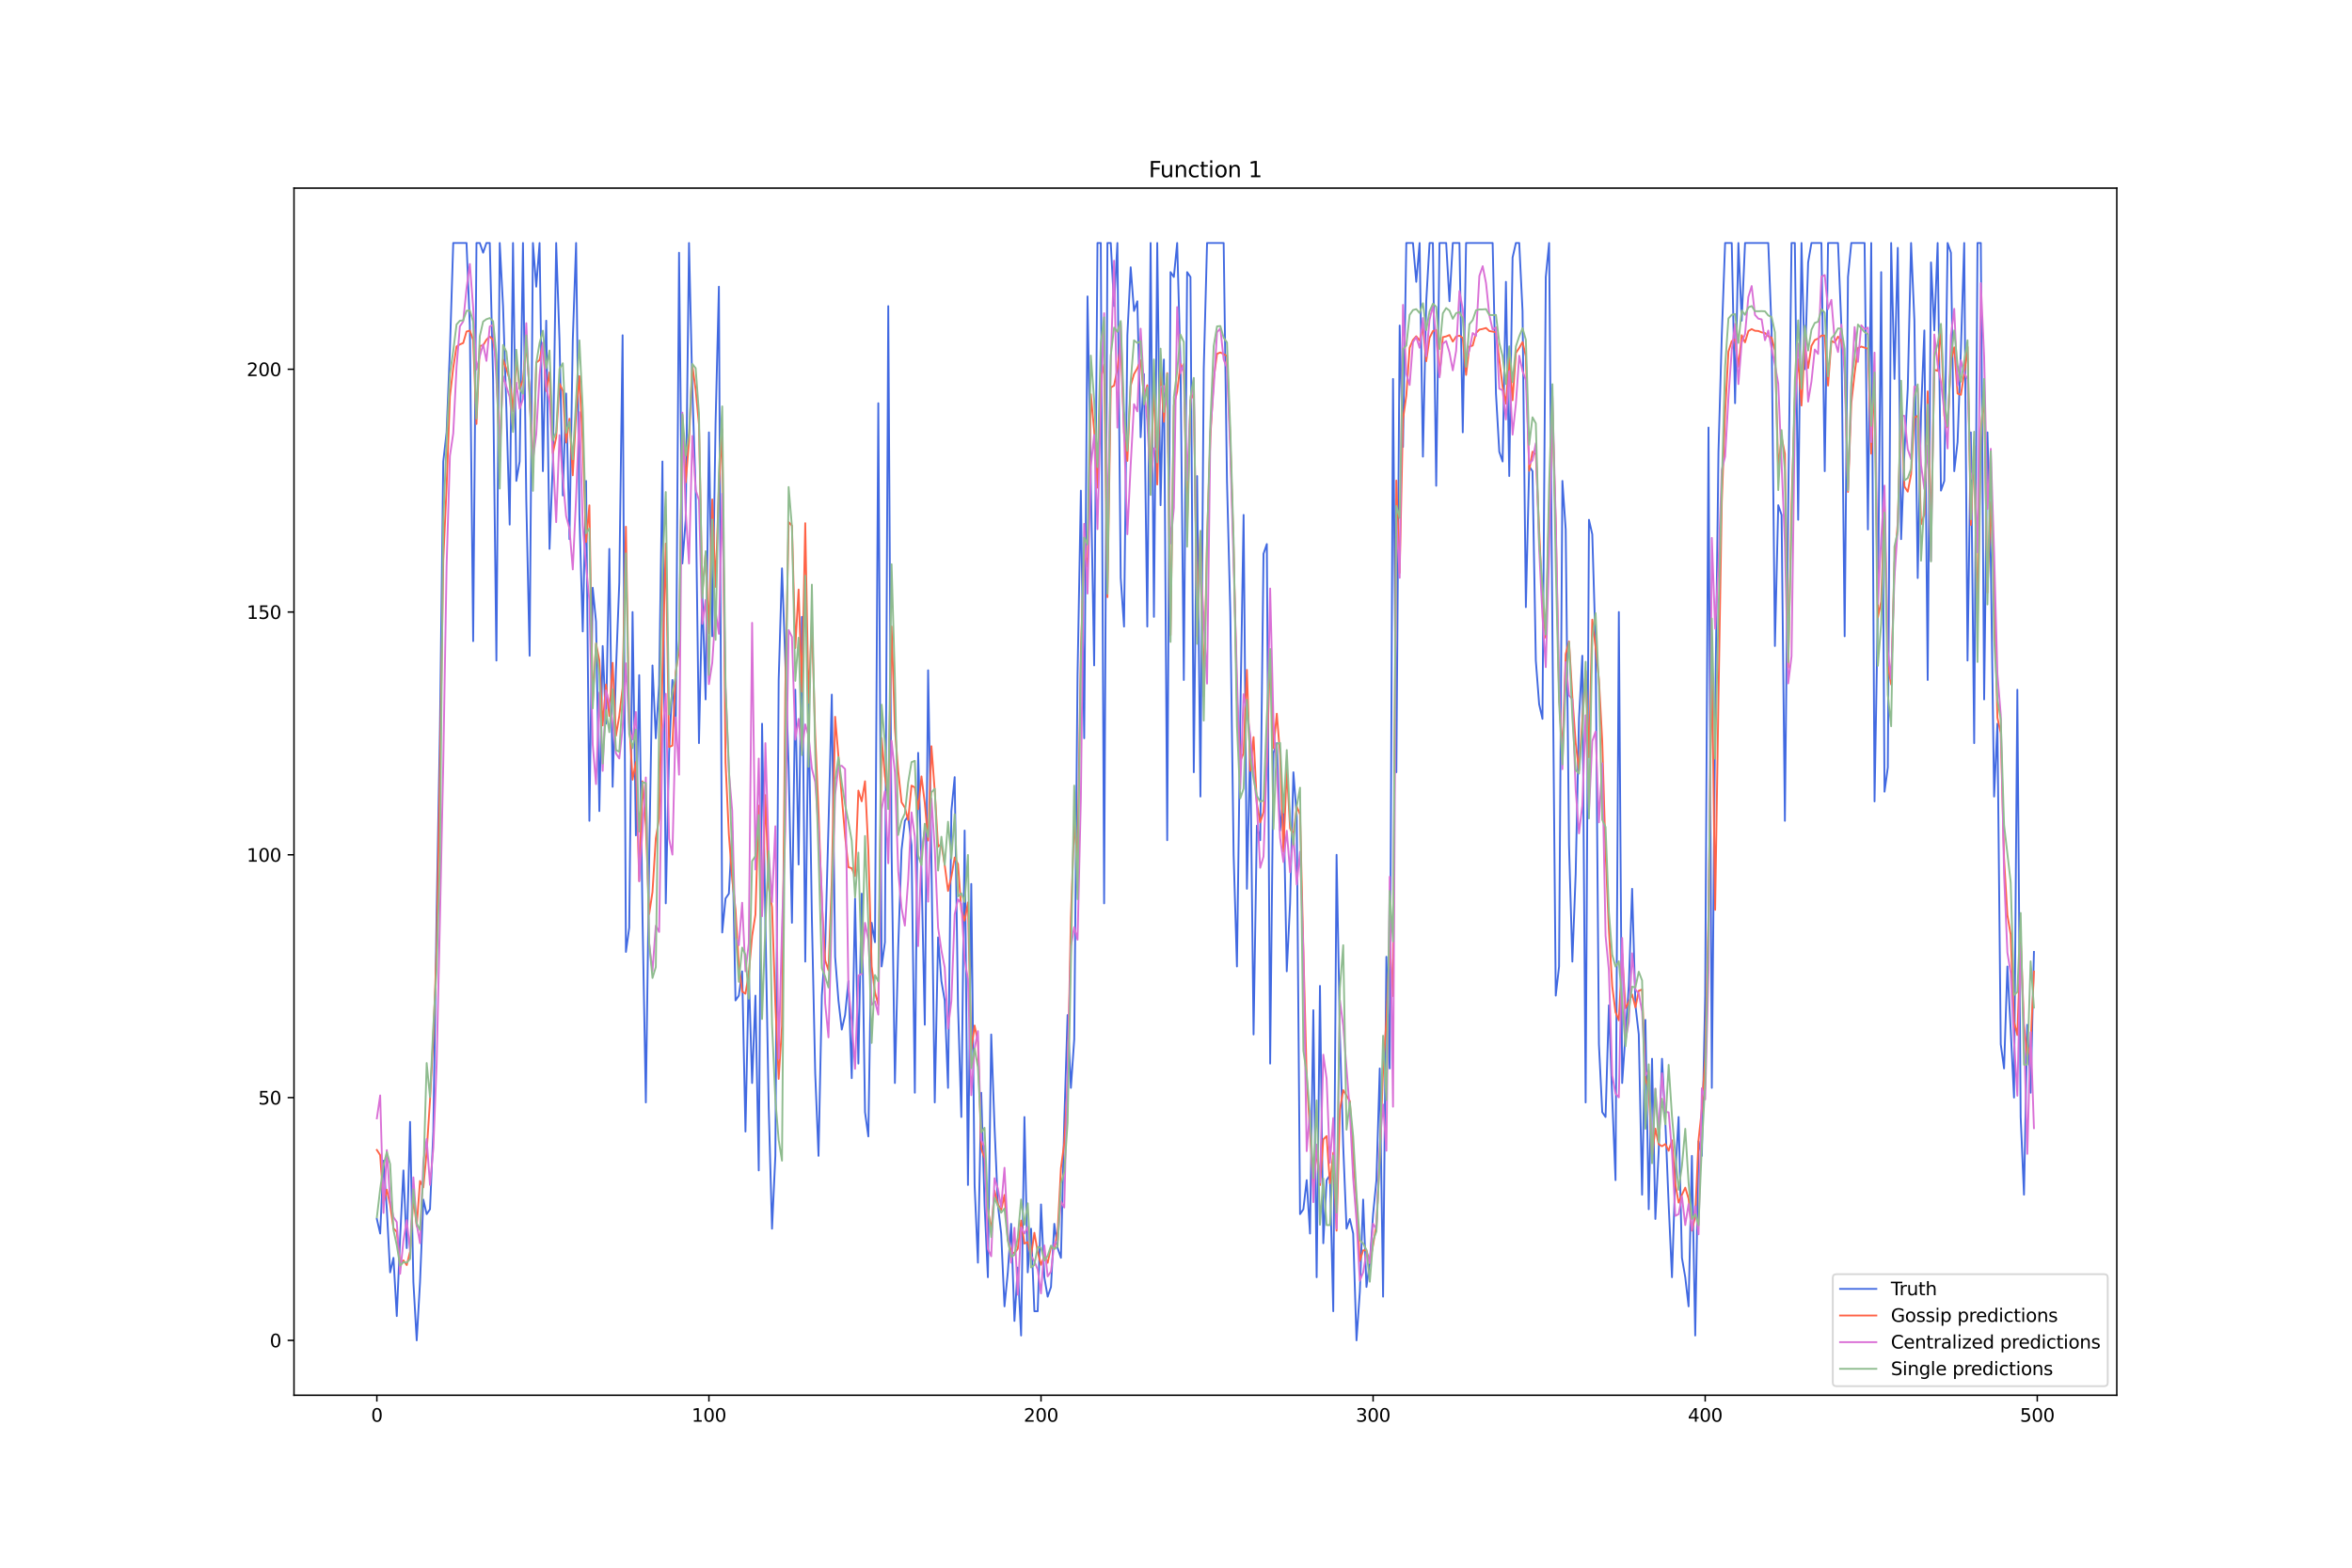 <?xml version="1.0" encoding="utf-8" standalone="no"?>
<!DOCTYPE svg PUBLIC "-//W3C//DTD SVG 1.1//EN"
  "http://www.w3.org/Graphics/SVG/1.1/DTD/svg11.dtd">
<svg xmlns:xlink="http://www.w3.org/1999/xlink" width="1296pt" height="864pt" viewBox="0 0 1296 864" xmlns="http://www.w3.org/2000/svg" version="1.1">
 <defs>
  <style type="text/css">*{stroke-linejoin: round; stroke-linecap: butt}</style>
 </defs>
 <g id="figure_1">
  <g id="patch_1">
   <path d="M 0 864 
L 1296 864 
L 1296 0 
L 0 0 
z
" style="fill: #ffffff"/>
  </g>
  <g id="axes_1">
   <g id="patch_2">
    <path d="M 162 768.96 
L 1166.4 768.96 
L 1166.4 103.68 
L 162 103.68 
z
" style="fill: #ffffff"/>
   </g>
   <g id="matplotlib.axis_1">
    <g id="xtick_1">
     <g id="line2d_1">
      <defs>
       <path id="m079d765877" d="M 0 0 
L 0 3.5 
" style="stroke: #000000; stroke-width: 0.8"/>
      </defs>
      <g>
       <use xlink:href="#m079d765877" x="207.655" y="768.96" style="stroke: #000000; stroke-width: 0.8"/>
      </g>
     </g>
     <g id="text_1">
      <!-- 0 -->
      <g transform="translate(204.473 783.558) scale(0.1 -0.1)">
       <defs>
        <path id="DejaVuSans-30" d="M 2034 4250 
Q 1547 4250 1301 3770 
Q 1056 3291 1056 2328 
Q 1056 1369 1301 889 
Q 1547 409 2034 409 
Q 2525 409 2770 889 
Q 3016 1369 3016 2328 
Q 3016 3291 2770 3770 
Q 2525 4250 2034 4250 
z
M 2034 4750 
Q 2819 4750 3233 4129 
Q 3647 3509 3647 2328 
Q 3647 1150 3233 529 
Q 2819 -91 2034 -91 
Q 1250 -91 836 529 
Q 422 1150 422 2328 
Q 422 3509 836 4129 
Q 1250 4750 2034 4750 
z
" transform="scale(0.016)"/>
       </defs>
       <use xlink:href="#DejaVuSans-30"/>
      </g>
     </g>
    </g>
    <g id="xtick_2">
     <g id="line2d_2">
      <g>
       <use xlink:href="#m079d765877" x="390.639" y="768.96" style="stroke: #000000; stroke-width: 0.8"/>
      </g>
     </g>
     <g id="text_2">
      <!-- 100 -->
      <g transform="translate(381.095 783.558) scale(0.1 -0.1)">
       <defs>
        <path id="DejaVuSans-31" d="M 794 531 
L 1825 531 
L 1825 4091 
L 703 3866 
L 703 4441 
L 1819 4666 
L 2450 4666 
L 2450 531 
L 3481 531 
L 3481 0 
L 794 0 
L 794 531 
z
" transform="scale(0.016)"/>
       </defs>
       <use xlink:href="#DejaVuSans-31"/>
       <use xlink:href="#DejaVuSans-30" x="63.623"/>
       <use xlink:href="#DejaVuSans-30" x="127.246"/>
      </g>
     </g>
    </g>
    <g id="xtick_3">
     <g id="line2d_3">
      <g>
       <use xlink:href="#m079d765877" x="573.623" y="768.96" style="stroke: #000000; stroke-width: 0.8"/>
      </g>
     </g>
     <g id="text_3">
      <!-- 200 -->
      <g transform="translate(564.079 783.558) scale(0.1 -0.1)">
       <defs>
        <path id="DejaVuSans-32" d="M 1228 531 
L 3431 531 
L 3431 0 
L 469 0 
L 469 531 
Q 828 903 1448 1529 
Q 2069 2156 2228 2338 
Q 2531 2678 2651 2914 
Q 2772 3150 2772 3378 
Q 2772 3750 2511 3984 
Q 2250 4219 1831 4219 
Q 1534 4219 1204 4116 
Q 875 4013 500 3803 
L 500 4441 
Q 881 4594 1212 4672 
Q 1544 4750 1819 4750 
Q 2544 4750 2975 4387 
Q 3406 4025 3406 3419 
Q 3406 3131 3298 2873 
Q 3191 2616 2906 2266 
Q 2828 2175 2409 1742 
Q 1991 1309 1228 531 
z
" transform="scale(0.016)"/>
       </defs>
       <use xlink:href="#DejaVuSans-32"/>
       <use xlink:href="#DejaVuSans-30" x="63.623"/>
       <use xlink:href="#DejaVuSans-30" x="127.246"/>
      </g>
     </g>
    </g>
    <g id="xtick_4">
     <g id="line2d_4">
      <g>
       <use xlink:href="#m079d765877" x="756.607" y="768.96" style="stroke: #000000; stroke-width: 0.8"/>
      </g>
     </g>
     <g id="text_4">
      <!-- 300 -->
      <g transform="translate(747.063 783.558) scale(0.1 -0.1)">
       <defs>
        <path id="DejaVuSans-33" d="M 2597 2516 
Q 3050 2419 3304 2112 
Q 3559 1806 3559 1356 
Q 3559 666 3084 287 
Q 2609 -91 1734 -91 
Q 1441 -91 1130 -33 
Q 819 25 488 141 
L 488 750 
Q 750 597 1062 519 
Q 1375 441 1716 441 
Q 2309 441 2620 675 
Q 2931 909 2931 1356 
Q 2931 1769 2642 2001 
Q 2353 2234 1838 2234 
L 1294 2234 
L 1294 2753 
L 1863 2753 
Q 2328 2753 2575 2939 
Q 2822 3125 2822 3475 
Q 2822 3834 2567 4026 
Q 2313 4219 1838 4219 
Q 1578 4219 1281 4162 
Q 984 4106 628 3988 
L 628 4550 
Q 988 4650 1302 4700 
Q 1616 4750 1894 4750 
Q 2613 4750 3031 4423 
Q 3450 4097 3450 3541 
Q 3450 3153 3228 2886 
Q 3006 2619 2597 2516 
z
" transform="scale(0.016)"/>
       </defs>
       <use xlink:href="#DejaVuSans-33"/>
       <use xlink:href="#DejaVuSans-30" x="63.623"/>
       <use xlink:href="#DejaVuSans-30" x="127.246"/>
      </g>
     </g>
    </g>
    <g id="xtick_5">
     <g id="line2d_5">
      <g>
       <use xlink:href="#m079d765877" x="939.591" y="768.96" style="stroke: #000000; stroke-width: 0.8"/>
      </g>
     </g>
     <g id="text_5">
      <!-- 400 -->
      <g transform="translate(930.047 783.558) scale(0.1 -0.1)">
       <defs>
        <path id="DejaVuSans-34" d="M 2419 4116 
L 825 1625 
L 2419 1625 
L 2419 4116 
z
M 2253 4666 
L 3047 4666 
L 3047 1625 
L 3713 1625 
L 3713 1100 
L 3047 1100 
L 3047 0 
L 2419 0 
L 2419 1100 
L 313 1100 
L 313 1709 
L 2253 4666 
z
" transform="scale(0.016)"/>
       </defs>
       <use xlink:href="#DejaVuSans-34"/>
       <use xlink:href="#DejaVuSans-30" x="63.623"/>
       <use xlink:href="#DejaVuSans-30" x="127.246"/>
      </g>
     </g>
    </g>
    <g id="xtick_6">
     <g id="line2d_6">
      <g>
       <use xlink:href="#m079d765877" x="1122.575" y="768.96" style="stroke: #000000; stroke-width: 0.8"/>
      </g>
     </g>
     <g id="text_6">
      <!-- 500 -->
      <g transform="translate(1113.032 783.558) scale(0.1 -0.1)">
       <defs>
        <path id="DejaVuSans-35" d="M 691 4666 
L 3169 4666 
L 3169 4134 
L 1269 4134 
L 1269 2991 
Q 1406 3038 1543 3061 
Q 1681 3084 1819 3084 
Q 2600 3084 3056 2656 
Q 3513 2228 3513 1497 
Q 3513 744 3044 326 
Q 2575 -91 1722 -91 
Q 1428 -91 1123 -41 
Q 819 9 494 109 
L 494 744 
Q 775 591 1075 516 
Q 1375 441 1709 441 
Q 2250 441 2565 725 
Q 2881 1009 2881 1497 
Q 2881 1984 2565 2268 
Q 2250 2553 1709 2553 
Q 1456 2553 1204 2497 
Q 953 2441 691 2322 
L 691 4666 
z
" transform="scale(0.016)"/>
       </defs>
       <use xlink:href="#DejaVuSans-35"/>
       <use xlink:href="#DejaVuSans-30" x="63.623"/>
       <use xlink:href="#DejaVuSans-30" x="127.246"/>
      </g>
     </g>
    </g>
   </g>
   <g id="matplotlib.axis_2">
    <g id="ytick_1">
     <g id="line2d_7">
      <defs>
       <path id="m275f45234f" d="M 0 0 
L -3.5 0 
" style="stroke: #000000; stroke-width: 0.8"/>
      </defs>
      <g>
       <use xlink:href="#m275f45234f" x="162" y="738.72" style="stroke: #000000; stroke-width: 0.8"/>
      </g>
     </g>
     <g id="text_7">
      <!-- 0 -->
      <g transform="translate(148.637 742.519) scale(0.1 -0.1)">
       <use xlink:href="#DejaVuSans-30"/>
      </g>
     </g>
    </g>
    <g id="ytick_2">
     <g id="line2d_8">
      <g>
       <use xlink:href="#m275f45234f" x="162" y="604.915" style="stroke: #000000; stroke-width: 0.8"/>
      </g>
     </g>
     <g id="text_8">
      <!-- 50 -->
      <g transform="translate(142.275 608.714) scale(0.1 -0.1)">
       <use xlink:href="#DejaVuSans-35"/>
       <use xlink:href="#DejaVuSans-30" x="63.623"/>
      </g>
     </g>
    </g>
    <g id="ytick_3">
     <g id="line2d_9">
      <g>
       <use xlink:href="#m275f45234f" x="162" y="471.109" style="stroke: #000000; stroke-width: 0.8"/>
      </g>
     </g>
     <g id="text_9">
      <!-- 100 -->
      <g transform="translate(135.912 474.909) scale(0.1 -0.1)">
       <use xlink:href="#DejaVuSans-31"/>
       <use xlink:href="#DejaVuSans-30" x="63.623"/>
       <use xlink:href="#DejaVuSans-30" x="127.246"/>
      </g>
     </g>
    </g>
    <g id="ytick_4">
     <g id="line2d_10">
      <g>
       <use xlink:href="#m275f45234f" x="162" y="337.304" style="stroke: #000000; stroke-width: 0.8"/>
      </g>
     </g>
     <g id="text_10">
      <!-- 150 -->
      <g transform="translate(135.912 341.103) scale(0.1 -0.1)">
       <use xlink:href="#DejaVuSans-31"/>
       <use xlink:href="#DejaVuSans-35" x="63.623"/>
       <use xlink:href="#DejaVuSans-30" x="127.246"/>
      </g>
     </g>
    </g>
    <g id="ytick_5">
     <g id="line2d_11">
      <g>
       <use xlink:href="#m275f45234f" x="162" y="203.499" style="stroke: #000000; stroke-width: 0.8"/>
      </g>
     </g>
     <g id="text_11">
      <!-- 200 -->
      <g transform="translate(135.912 207.298) scale(0.1 -0.1)">
       <use xlink:href="#DejaVuSans-32"/>
       <use xlink:href="#DejaVuSans-30" x="63.623"/>
       <use xlink:href="#DejaVuSans-30" x="127.246"/>
      </g>
     </g>
    </g>
   </g>
   <g id="line2d_12">
    <path d="M 207.655 671.817 
L 209.484 679.846 
L 211.314 639.704 
L 213.144 666.465 
L 214.974 701.255 
L 216.804 693.226 
L 218.634 725.339 
L 220.463 682.522 
L 222.293 645.056 
L 224.123 687.874 
L 225.953 618.295 
L 227.783 706.607 
L 229.613 738.72 
L 231.442 706.607 
L 233.272 661.113 
L 235.102 669.141 
L 236.932 666.465 
L 238.762 623.647 
L 240.592 503.223 
L 242.422 401.531 
L 244.251 254.345 
L 246.081 238.288 
L 247.911 192.794 
L 249.741 133.92 
L 257.06 133.92 
L 258.89 179.414 
L 260.72 353.361 
L 262.55 133.92 
L 264.38 133.92 
L 266.209 139.272 
L 268.039 133.92 
L 269.869 133.92 
L 271.699 208.851 
L 273.529 364.065 
L 275.359 133.92 
L 277.189 168.709 
L 279.018 224.908 
L 280.848 289.134 
L 282.678 133.92 
L 284.508 265.049 
L 286.338 254.345 
L 288.168 133.92 
L 289.997 275.754 
L 291.827 361.389 
L 293.657 133.92 
L 295.487 158.005 
L 297.317 133.92 
L 299.147 259.697 
L 300.976 176.738 
L 302.806 302.515 
L 304.636 254.345 
L 306.466 133.92 
L 308.296 187.442 
L 310.126 273.078 
L 311.956 216.879 
L 313.785 297.162 
L 315.615 187.442 
L 317.445 133.92 
L 319.275 283.782 
L 321.105 348.008 
L 322.935 265.049 
L 324.764 452.377 
L 326.594 323.924 
L 328.424 342.656 
L 330.254 447.024 
L 332.084 356.037 
L 333.914 398.855 
L 335.743 302.515 
L 337.573 433.644 
L 339.403 369.417 
L 341.233 321.247 
L 343.063 184.766 
L 344.893 524.632 
L 346.723 511.251 
L 348.552 337.304 
L 350.382 460.405 
L 352.212 372.093 
L 354.042 505.899 
L 355.872 607.591 
L 357.702 473.785 
L 359.531 366.741 
L 361.361 406.883 
L 363.191 377.446 
L 365.021 254.345 
L 366.851 497.87 
L 368.681 414.911 
L 370.51 374.77 
L 372.34 404.207 
L 374.17 139.272 
L 376 310.543 
L 377.83 286.458 
L 379.66 133.92 
L 381.489 214.203 
L 383.319 270.401 
L 385.149 409.559 
L 386.979 326.6 
L 388.809 385.474 
L 390.639 238.288 
L 392.469 350.685 
L 394.298 232.936 
L 396.128 158.005 
L 397.958 513.927 
L 399.788 495.194 
L 401.618 492.518 
L 403.448 457.729 
L 405.277 551.393 
L 407.107 548.716 
L 408.937 535.336 
L 410.767 623.647 
L 412.597 535.336 
L 414.427 596.886 
L 416.256 548.716 
L 418.086 645.056 
L 419.916 398.855 
L 421.746 508.575 
L 423.576 610.267 
L 425.406 677.17 
L 427.236 637.028 
L 429.065 374.77 
L 430.895 313.219 
L 432.725 364.065 
L 434.555 422.939 
L 436.385 508.575 
L 438.215 380.122 
L 440.044 476.462 
L 441.874 339.98 
L 443.704 529.984 
L 445.534 388.15 
L 447.364 505.899 
L 449.194 591.534 
L 451.023 637.028 
L 452.853 548.716 
L 454.683 521.955 
L 456.513 455.053 
L 458.343 382.798 
L 460.173 527.308 
L 462.003 551.393 
L 463.832 567.449 
L 465.662 559.421 
L 467.492 540.688 
L 469.322 594.21 
L 471.152 495.194 
L 472.982 586.182 
L 474.811 492.518 
L 476.641 612.943 
L 478.471 626.324 
L 480.301 508.575 
L 482.131 519.279 
L 483.961 222.232 
L 485.79 532.66 
L 487.62 519.279 
L 489.45 168.709 
L 491.28 468.433 
L 493.11 596.886 
L 494.94 521.955 
L 496.77 468.433 
L 498.599 452.377 
L 500.429 449.701 
L 502.259 465.757 
L 504.089 602.239 
L 505.919 414.911 
L 507.749 479.138 
L 509.578 564.773 
L 511.408 369.417 
L 513.238 473.785 
L 515.068 607.591 
L 516.898 516.603 
L 518.728 540.688 
L 520.557 551.393 
L 522.387 599.562 
L 524.217 447.024 
L 526.047 428.292 
L 527.877 554.069 
L 529.707 615.619 
L 531.536 457.729 
L 533.366 653.085 
L 535.196 487.166 
L 537.026 653.085 
L 538.856 695.902 
L 540.686 602.239 
L 542.516 663.789 
L 544.345 703.931 
L 546.175 570.125 
L 548.005 620.971 
L 549.835 663.789 
L 551.665 679.846 
L 553.495 719.987 
L 555.324 701.255 
L 557.154 674.493 
L 558.984 728.016 
L 560.814 698.578 
L 562.644 736.044 
L 564.474 615.619 
L 566.303 701.255 
L 568.133 677.17 
L 569.963 722.663 
L 571.793 722.663 
L 573.623 663.789 
L 575.453 703.931 
L 577.283 714.635 
L 579.112 709.283 
L 580.942 674.493 
L 582.772 687.874 
L 584.602 693.226 
L 586.432 618.295 
L 588.262 559.421 
L 590.091 599.562 
L 591.921 572.801 
L 593.751 372.093 
L 595.581 270.401 
L 597.411 406.883 
L 599.241 163.357 
L 602.9 366.741 
L 604.73 133.92 
L 606.56 133.92 
L 608.39 497.87 
L 610.22 133.92 
L 612.05 133.92 
L 613.879 168.709 
L 615.709 133.92 
L 617.539 318.571 
L 619.369 345.332 
L 621.199 184.766 
L 623.029 147.301 
L 624.858 171.385 
L 626.688 166.033 
L 628.518 240.964 
L 630.348 206.175 
L 632.178 345.332 
L 634.008 133.92 
L 635.837 339.98 
L 637.667 133.92 
L 639.497 278.43 
L 641.327 198.147 
L 643.157 463.081 
L 644.987 149.977 
L 646.817 152.653 
L 648.646 133.92 
L 650.476 200.823 
L 652.306 374.77 
L 654.136 149.977 
L 655.966 152.653 
L 657.796 425.616 
L 659.625 262.373 
L 661.455 438.996 
L 663.285 203.499 
L 665.115 133.92 
L 674.264 133.92 
L 676.094 265.049 
L 677.924 337.304 
L 679.754 471.109 
L 681.583 532.66 
L 683.413 396.178 
L 685.243 283.782 
L 687.073 489.842 
L 688.903 409.559 
L 690.733 570.125 
L 692.563 455.053 
L 694.392 463.081 
L 696.222 305.191 
L 698.052 299.839 
L 699.882 586.182 
L 701.712 414.911 
L 703.542 409.559 
L 705.371 457.729 
L 707.201 438.996 
L 709.031 535.336 
L 710.861 497.87 
L 712.691 425.616 
L 714.521 449.701 
L 716.35 669.141 
L 718.18 666.465 
L 720.01 650.408 
L 721.84 679.846 
L 723.67 556.745 
L 725.5 703.931 
L 727.33 543.364 
L 729.159 685.198 
L 730.989 650.408 
L 732.819 647.732 
L 734.649 722.663 
L 736.479 471.109 
L 738.309 570.125 
L 740.138 631.676 
L 741.968 677.17 
L 743.798 671.817 
L 745.628 679.846 
L 747.458 738.72 
L 749.288 711.959 
L 751.117 661.113 
L 752.947 709.283 
L 754.777 695.902 
L 756.607 669.141 
L 758.437 650.408 
L 760.267 588.858 
L 762.097 714.635 
L 763.926 527.308 
L 765.756 588.858 
L 767.586 208.851 
L 769.416 425.616 
L 771.246 179.414 
L 773.076 246.316 
L 774.905 133.92 
L 778.565 133.92 
L 780.395 155.329 
L 782.225 133.92 
L 784.055 251.669 
L 785.884 166.033 
L 787.714 133.92 
L 789.544 133.92 
L 791.374 267.725 
L 793.204 133.92 
L 796.864 133.92 
L 798.693 166.033 
L 800.523 133.92 
L 804.183 133.92 
L 806.013 238.288 
L 807.843 133.92 
L 822.481 133.92 
L 824.311 216.879 
L 826.141 248.993 
L 827.971 254.345 
L 829.801 155.329 
L 831.63 262.373 
L 833.46 141.948 
L 835.29 133.92 
L 837.12 133.92 
L 838.95 171.385 
L 840.78 334.628 
L 842.61 257.021 
L 844.439 259.697 
L 846.269 364.065 
L 848.099 388.15 
L 849.929 396.178 
L 851.759 152.653 
L 853.589 133.92 
L 855.418 348.008 
L 857.248 548.716 
L 859.078 532.66 
L 860.908 265.049 
L 862.738 291.81 
L 864.568 465.757 
L 866.397 529.984 
L 868.227 481.814 
L 870.057 396.178 
L 871.887 361.389 
L 873.717 607.591 
L 875.547 286.458 
L 877.377 294.486 
L 879.206 356.037 
L 881.036 575.478 
L 882.866 612.943 
L 884.696 615.619 
L 886.526 554.069 
L 888.356 604.915 
L 890.185 650.408 
L 892.015 337.304 
L 893.845 596.886 
L 897.505 543.364 
L 899.335 489.842 
L 901.164 554.069 
L 902.994 570.125 
L 904.824 658.437 
L 906.654 562.097 
L 908.484 666.465 
L 910.314 583.506 
L 912.144 671.817 
L 913.973 634.352 
L 915.803 583.506 
L 917.633 618.295 
L 919.463 663.789 
L 921.293 703.931 
L 923.123 647.732 
L 924.952 615.619 
L 926.782 693.226 
L 928.612 703.931 
L 930.442 719.987 
L 932.272 637.028 
L 934.102 736.044 
L 935.931 629 
L 937.761 637.028 
L 939.591 548.716 
L 941.421 235.612 
L 943.251 599.562 
L 945.081 396.178 
L 946.911 248.993 
L 948.74 184.766 
L 950.57 133.92 
L 954.23 133.92 
L 956.06 222.232 
L 957.89 133.92 
L 959.719 176.738 
L 961.549 133.92 
L 974.358 133.92 
L 976.188 182.09 
L 978.018 356.037 
L 979.848 278.43 
L 981.678 283.782 
L 983.507 452.377 
L 985.337 278.43 
L 987.167 133.92 
L 988.997 133.92 
L 990.827 286.458 
L 992.657 133.92 
L 994.486 203.499 
L 996.316 144.624 
L 998.146 133.92 
L 1003.636 133.92 
L 1005.465 259.697 
L 1007.295 133.92 
L 1012.785 133.92 
L 1014.615 179.414 
L 1016.444 350.685 
L 1018.274 152.653 
L 1020.104 133.92 
L 1027.424 133.92 
L 1029.253 291.81 
L 1031.083 133.92 
L 1032.913 441.672 
L 1034.743 334.628 
L 1036.573 149.977 
L 1038.403 436.32 
L 1040.232 422.939 
L 1042.062 133.92 
L 1043.892 208.851 
L 1045.722 136.596 
L 1047.552 297.162 
L 1049.382 248.993 
L 1051.211 214.203 
L 1053.041 133.92 
L 1054.871 176.738 
L 1056.701 318.571 
L 1058.531 227.584 
L 1060.361 182.09 
L 1062.191 374.77 
L 1064.02 144.624 
L 1065.85 182.09 
L 1067.68 133.92 
L 1069.51 270.401 
L 1071.34 265.049 
L 1073.17 133.92 
L 1074.999 139.272 
L 1076.829 259.697 
L 1078.659 243.64 
L 1080.489 192.794 
L 1082.319 133.92 
L 1084.149 364.065 
L 1085.978 238.288 
L 1087.808 409.559 
L 1089.638 133.92 
L 1091.468 133.92 
L 1093.298 385.474 
L 1095.128 238.288 
L 1096.958 307.867 
L 1098.787 438.996 
L 1100.617 398.855 
L 1102.447 575.478 
L 1104.277 588.858 
L 1106.107 532.66 
L 1107.937 567.449 
L 1109.766 604.915 
L 1111.596 380.122 
L 1113.426 615.619 
L 1115.256 658.437 
L 1117.086 564.773 
L 1118.916 602.239 
L 1120.745 524.632 
L 1120.745 524.632 
" clip-path="url(#pf02f7e14bf)" style="fill: none; stroke: #4169e1; stroke-linecap: square"/>
   </g>
   <g id="line2d_13">
    <path d="M 207.655 633.773 
L 209.484 636.595 
L 211.314 663.094 
L 213.144 655.658 
L 214.974 664.023 
L 216.804 676.994 
L 218.634 678.902 
L 220.463 696.814 
L 222.293 694.626 
L 224.123 697.225 
L 225.953 689.784 
L 227.783 660.037 
L 229.613 675.817 
L 231.442 650.873 
L 233.272 654.395 
L 235.102 634.705 
L 236.932 606.552 
L 238.762 571.867 
L 240.592 522.454 
L 242.422 424.091 
L 244.251 308.771 
L 246.081 268.548 
L 247.911 218.538 
L 249.741 202.7 
L 251.571 190.954 
L 253.401 189.814 
L 255.23 189.068 
L 257.06 182.73 
L 258.89 182.191 
L 260.72 187.366 
L 262.55 233.66 
L 264.38 190.65 
L 266.209 190.354 
L 268.039 187.249 
L 269.869 185.456 
L 271.699 187.295 
L 273.529 199.448 
L 275.359 254.433 
L 277.189 198.119 
L 279.018 203.32 
L 280.848 209.287 
L 282.678 226.663 
L 284.508 197.725 
L 286.338 214.314 
L 288.168 209.299 
L 289.997 189.735 
L 291.827 214.896 
L 293.657 260.178 
L 295.487 199.793 
L 297.317 198.478 
L 299.147 189.223 
L 300.976 215.508 
L 302.806 205.114 
L 304.636 249.836 
L 306.466 241.054 
L 308.296 211.449 
L 310.126 215.376 
L 311.956 243.889 
L 313.785 230.79 
L 315.615 261.972 
L 317.445 227.325 
L 319.275 207.286 
L 321.105 244.142 
L 322.935 298.75 
L 324.764 278.492 
L 326.594 387.031 
L 328.424 354.619 
L 330.254 363.973 
L 332.084 399.804 
L 333.914 377.246 
L 335.743 394.62 
L 337.573 365.29 
L 339.403 405.478 
L 341.233 394.607 
L 343.063 379.213 
L 344.893 290.27 
L 346.723 398.034 
L 348.552 429.72 
L 350.382 420.016 
L 352.212 485.535 
L 354.042 430.589 
L 355.872 455.352 
L 357.702 503.784 
L 359.531 491.627 
L 361.361 462.094 
L 363.191 451.043 
L 365.021 370.522 
L 366.851 299.558 
L 368.681 411.707 
L 370.51 410.921 
L 372.34 370.547 
L 374.17 358.595 
L 376 228.854 
L 377.83 265.88 
L 379.66 243.125 
L 381.489 201.327 
L 383.319 214.694 
L 385.149 233.973 
L 386.979 327.084 
L 388.809 304.929 
L 390.639 349.024 
L 392.469 275.237 
L 394.298 323.46 
L 396.128 268.047 
L 397.958 236.596 
L 399.788 420.325 
L 401.618 459.823 
L 403.448 484.449 
L 405.277 501.174 
L 407.107 532.027 
L 408.937 546.485 
L 410.767 547.657 
L 412.597 536.533 
L 414.427 515.896 
L 416.256 504.076 
L 418.086 443.992 
L 419.916 504.03 
L 421.746 438.202 
L 423.576 488.946 
L 425.406 499.903 
L 427.236 553.284 
L 429.065 594.619 
L 430.895 565.564 
L 432.725 380.941 
L 434.555 287.735 
L 436.385 289.723 
L 438.215 357.165 
L 440.044 324.89 
L 441.874 381.234 
L 443.704 288.337 
L 445.534 387.311 
L 447.364 342.002 
L 449.194 404.91 
L 451.023 447.755 
L 452.853 497.403 
L 454.683 529.262 
L 456.513 534.789 
L 458.343 485.181 
L 460.173 395.044 
L 465.662 460.793 
L 467.492 477.916 
L 469.322 478.519 
L 471.152 482.864 
L 472.982 435.69 
L 474.811 441.634 
L 476.641 430.573 
L 478.471 468.691 
L 480.301 532.611 
L 482.131 546.93 
L 483.961 553.81 
L 485.79 406.698 
L 487.62 427.771 
L 489.45 439.807 
L 491.28 345.261 
L 493.11 401.562 
L 494.94 425.106 
L 496.77 442.151 
L 498.599 445.081 
L 500.429 451.943 
L 502.259 432.983 
L 504.089 433.965 
L 505.919 446.008 
L 507.749 427.881 
L 509.578 442.541 
L 511.408 463.241 
L 513.238 411.265 
L 515.068 436.063 
L 516.898 466.597 
L 518.728 465.105 
L 520.557 476.688 
L 522.387 491.02 
L 524.217 483.2 
L 526.047 472.577 
L 527.877 476.231 
L 529.707 501.735 
L 531.536 507.413 
L 533.366 497.337 
L 535.196 578.496 
L 537.026 565.214 
L 538.856 574.406 
L 540.686 633.151 
L 542.516 638.363 
L 544.345 665.97 
L 546.175 678.335 
L 548.005 656.134 
L 549.835 663.61 
L 551.665 666.919 
L 553.495 658.565 
L 555.324 683.092 
L 557.154 689.629 
L 558.984 690.8 
L 560.814 688.233 
L 562.644 672.678 
L 564.474 685.362 
L 566.303 684.559 
L 568.133 692.054 
L 569.963 679.42 
L 571.793 690.008 
L 573.623 697.104 
L 575.453 692.165 
L 577.283 696.01 
L 579.112 687.211 
L 580.942 688.265 
L 582.772 678.985 
L 584.602 643.801 
L 586.432 630.04 
L 588.262 597.143 
L 590.091 505.529 
L 591.921 453.914 
L 593.751 473.853 
L 595.581 359.435 
L 597.411 302.71 
L 599.241 312.461 
L 601.07 217.264 
L 602.9 237.128 
L 604.73 268.759 
L 606.56 208.375 
L 608.39 200.933 
L 610.22 329.116 
L 612.05 213.54 
L 613.879 212.525 
L 615.709 203.26 
L 617.539 188.965 
L 619.369 238.487 
L 621.199 254.021 
L 623.029 212.494 
L 624.858 206.174 
L 626.688 202.981 
L 628.518 198.537 
L 630.348 218.992 
L 632.178 212.296 
L 634.008 266.946 
L 635.837 210.879 
L 637.667 267.015 
L 639.497 204.257 
L 641.327 232.439 
L 643.157 205.627 
L 644.987 350.022 
L 646.817 223.385 
L 648.646 215.793 
L 650.476 200.576 
L 652.306 203.94 
L 654.136 290.222 
L 655.966 220.575 
L 657.796 216.842 
L 659.625 339.9 
L 661.455 292.726 
L 663.285 383.631 
L 665.115 296.842 
L 666.945 240.887 
L 668.775 208.831 
L 670.604 195.001 
L 672.434 194.251 
L 674.264 195.146 
L 676.094 196.19 
L 677.924 243.009 
L 679.754 302.965 
L 681.583 384.945 
L 683.413 419.426 
L 685.243 415.088 
L 687.073 369.197 
L 688.903 424.859 
L 690.733 406.25 
L 692.563 442.751 
L 694.392 453.259 
L 696.222 447.655 
L 698.052 419.575 
L 699.882 359.073 
L 701.712 412.283 
L 703.542 393.346 
L 705.371 416.111 
L 707.201 469.435 
L 709.031 423.842 
L 710.861 456.525 
L 712.691 460.166 
L 714.521 444.55 
L 716.35 448.847 
L 718.18 523.557 
L 720.01 593.467 
L 723.67 654.065 
L 725.5 633.892 
L 727.33 653.189 
L 729.159 627.956 
L 730.989 626.121 
L 732.819 652.13 
L 734.649 635.328 
L 736.479 678.277 
L 738.309 611.608 
L 740.138 600.83 
L 743.798 606.86 
L 745.628 637.777 
L 747.458 661.55 
L 749.288 694.958 
L 751.117 689.083 
L 752.947 689.099 
L 754.777 695.821 
L 756.607 686.131 
L 758.437 674.655 
L 760.267 637.317 
L 762.097 590.24 
L 763.926 562.289 
L 765.756 521.14 
L 767.586 548.94 
L 769.416 264.845 
L 771.246 315.709 
L 773.076 231.1 
L 774.905 218.009 
L 776.735 191.66 
L 778.565 187.369 
L 780.395 185.324 
L 782.225 187.747 
L 784.055 180.386 
L 785.884 199.112 
L 787.714 186.204 
L 789.544 182.476 
L 791.374 181.861 
L 793.204 207.121 
L 795.034 185.819 
L 796.864 185.408 
L 798.693 184.642 
L 800.523 188.26 
L 802.353 185.475 
L 804.183 184.975 
L 806.013 186.24 
L 807.843 206.632 
L 809.672 191.024 
L 811.502 190.418 
L 813.332 183.5 
L 815.162 181.67 
L 816.992 181.297 
L 818.822 180.756 
L 820.651 182.439 
L 824.311 183.094 
L 827.971 213.21 
L 829.801 222.469 
L 831.63 196.756 
L 833.46 220.591 
L 835.29 194.545 
L 837.12 191.744 
L 838.95 188.53 
L 840.78 196.348 
L 842.61 259.458 
L 844.439 248.943 
L 846.269 250.4 
L 849.929 333.026 
L 851.759 351.467 
L 853.589 280.519 
L 855.418 226.27 
L 857.248 289.878 
L 859.078 382.321 
L 860.908 415.436 
L 862.738 360.48 
L 864.568 353.511 
L 866.397 384.071 
L 868.227 409.412 
L 870.057 424.568 
L 873.717 369.805 
L 875.547 417.355 
L 877.377 341.509 
L 879.206 356.679 
L 881.036 374.403 
L 882.866 408.688 
L 884.696 469.661 
L 886.526 512.279 
L 888.356 543.428 
L 890.185 557.805 
L 892.015 562.341 
L 893.845 525.701 
L 895.675 555.702 
L 897.505 552.231 
L 899.335 548.057 
L 901.164 555.163 
L 902.994 546.043 
L 904.824 545.343 
L 906.654 594.528 
L 908.484 600.955 
L 910.314 636.796 
L 912.144 622.029 
L 913.973 630.623 
L 915.803 631.731 
L 917.633 630.519 
L 919.463 634.223 
L 921.293 628.468 
L 923.123 652.504 
L 924.952 662.781 
L 926.782 658.457 
L 928.612 654.548 
L 930.442 660.557 
L 932.272 678.243 
L 934.102 670.602 
L 935.931 628.289 
L 937.761 611.197 
L 939.591 583.145 
L 941.421 504.028 
L 943.251 361.991 
L 945.081 501.442 
L 946.911 384.243 
L 948.74 276.861 
L 950.57 227.607 
L 952.4 193.758 
L 954.23 188.009 
L 956.06 187.02 
L 957.89 202.122 
L 959.719 184.745 
L 961.549 188.674 
L 963.379 182.457 
L 965.209 181.383 
L 967.039 182.299 
L 968.869 182.399 
L 970.698 183.168 
L 972.528 183.525 
L 974.358 185.327 
L 976.188 186.077 
L 978.018 193.147 
L 979.848 258.402 
L 981.678 240.828 
L 983.507 250.078 
L 985.337 367.971 
L 987.167 277.906 
L 988.997 219.745 
L 990.827 197.866 
L 992.657 223.504 
L 994.486 190.302 
L 996.316 202.861 
L 998.146 190.64 
L 999.976 187.42 
L 1001.806 186.585 
L 1003.636 184.964 
L 1005.465 184.891 
L 1007.295 212.506 
L 1009.125 187.953 
L 1010.955 188.757 
L 1012.785 185.526 
L 1014.615 187.715 
L 1016.444 198.35 
L 1018.274 271.133 
L 1020.104 222.287 
L 1021.934 205.791 
L 1023.764 191.852 
L 1025.594 191.012 
L 1029.253 192.193 
L 1031.083 250.041 
L 1032.913 210.607 
L 1034.743 340.237 
L 1036.573 331.588 
L 1038.403 278.863 
L 1040.232 366.619 
L 1042.062 377.263 
L 1043.892 310.619 
L 1045.722 287.863 
L 1047.552 221.465 
L 1049.382 268.111 
L 1051.211 270.996 
L 1053.041 261.354 
L 1054.871 230.072 
L 1056.701 229.171 
L 1058.531 288.945 
L 1060.361 283.515 
L 1062.191 215.668 
L 1064.02 294.639 
L 1065.85 203.767 
L 1067.68 204.406 
L 1069.51 180.658 
L 1071.34 229.115 
L 1073.17 235.677 
L 1074.999 198.408 
L 1076.829 191.41 
L 1078.659 216.911 
L 1080.489 217.595 
L 1082.319 205.737 
L 1084.149 191.202 
L 1085.978 289.354 
L 1087.808 245.889 
L 1089.638 343.418 
L 1091.468 236.809 
L 1093.298 217.888 
L 1095.128 326.59 
L 1096.958 276.79 
L 1098.787 322.008 
L 1100.617 395.565 
L 1102.447 403.987 
L 1104.277 473.131 
L 1106.107 504.313 
L 1107.937 515.132 
L 1109.766 563.192 
L 1111.596 570.439 
L 1113.426 516.882 
L 1115.256 564.727 
L 1117.086 582.034 
L 1118.916 575.485 
L 1120.745 535.464 
L 1120.745 535.464 
" clip-path="url(#pf02f7e14bf)" style="fill: none; stroke: #ff6347; stroke-linecap: square"/>
   </g>
   <g id="line2d_14">
    <path d="M 207.655 616.378 
L 209.484 603.713 
L 211.314 668.5 
L 213.144 633.883 
L 214.974 661.67 
L 216.804 670.769 
L 218.634 673.542 
L 220.463 702.045 
L 222.293 683.788 
L 224.123 672.439 
L 225.953 689.409 
L 227.783 648.879 
L 229.613 674.816 
L 231.442 685.168 
L 233.272 640.219 
L 235.102 627.729 
L 236.932 653.052 
L 238.762 632.855 
L 240.592 586.334 
L 242.422 506.053 
L 244.251 420.591 
L 246.081 312.069 
L 247.911 251.288 
L 249.741 238.908 
L 251.571 202.299 
L 253.401 179.878 
L 255.23 177.159 
L 257.06 159.097 
L 258.89 145.487 
L 260.72 169.629 
L 262.55 203.668 
L 264.38 196.314 
L 266.209 189.798 
L 268.039 198.907 
L 269.869 179.938 
L 271.699 179.097 
L 273.529 208.86 
L 275.359 246.695 
L 277.189 207.315 
L 280.848 218.725 
L 282.678 236.541 
L 284.508 210.92 
L 286.338 225.225 
L 288.168 219.933 
L 289.997 178.105 
L 291.827 220.578 
L 293.657 253.545 
L 295.487 239.204 
L 297.317 206.794 
L 299.147 188.798 
L 300.976 213.132 
L 302.806 221.591 
L 304.636 249.624 
L 306.466 287.785 
L 308.296 239.806 
L 310.126 263.811 
L 311.956 284.424 
L 313.785 291.398 
L 315.615 313.844 
L 317.445 274.189 
L 319.275 227.121 
L 321.105 289.651 
L 322.935 311.721 
L 324.764 330.997 
L 326.594 410.282 
L 328.424 432.144 
L 330.254 381.662 
L 332.084 424.865 
L 333.914 380.486 
L 335.743 387.118 
L 337.573 398.427 
L 339.403 415.193 
L 341.233 418.042 
L 343.063 401.42 
L 344.893 365.57 
L 346.723 402.421 
L 348.552 407.517 
L 350.382 392.414 
L 352.212 485.729 
L 355.872 428.467 
L 357.702 519.895 
L 359.531 535.28 
L 361.361 510.203 
L 363.191 513.615 
L 365.021 404.982 
L 366.851 382.376 
L 368.681 462.228 
L 370.51 471.007 
L 372.34 395.347 
L 374.17 426.963 
L 376 227.402 
L 377.83 281.615 
L 379.66 310.57 
L 381.489 240.272 
L 383.319 270.052 
L 385.149 275.585 
L 386.979 343.782 
L 388.809 330.634 
L 390.639 377.057 
L 392.469 365.207 
L 394.298 336.823 
L 396.128 349.336 
L 397.958 272.097 
L 399.788 379.138 
L 401.618 425.149 
L 403.448 446.849 
L 405.277 516.489 
L 407.107 520.905 
L 408.937 497.524 
L 410.767 535.3 
L 412.597 519.899 
L 414.427 343.266 
L 416.256 479.224 
L 418.086 418.042 
L 419.916 504.981 
L 421.746 409.569 
L 423.576 469.952 
L 425.406 497.147 
L 427.236 455.377 
L 429.065 583.383 
L 430.895 511.154 
L 432.725 457.81 
L 434.555 347.231 
L 436.385 351.031 
L 438.215 407.643 
L 440.044 396.186 
L 441.874 414.088 
L 443.704 399.245 
L 445.534 405.536 
L 447.364 423.588 
L 449.194 430.936 
L 451.023 457.415 
L 452.853 492.704 
L 454.683 552.967 
L 456.513 571.714 
L 460.173 437.959 
L 462.003 422.41 
L 463.832 422.04 
L 465.662 423.847 
L 467.492 544.761 
L 469.322 562.764 
L 471.152 589.042 
L 472.982 537.654 
L 474.811 536.668 
L 476.641 508.63 
L 478.471 518.121 
L 480.301 553.795 
L 482.131 551.844 
L 483.961 559.174 
L 485.79 446.177 
L 487.62 436.089 
L 489.45 475.787 
L 491.28 408.254 
L 493.11 425.744 
L 494.94 480.167 
L 496.77 500.54 
L 498.599 510.147 
L 500.429 484.974 
L 502.259 447.716 
L 504.089 461.039 
L 505.919 521.425 
L 507.749 469.337 
L 509.578 457.416 
L 511.408 496.933 
L 513.238 440.099 
L 515.068 467.518 
L 516.898 511.204 
L 518.728 523.759 
L 520.557 533.206 
L 522.387 566.984 
L 524.217 551.638 
L 526.047 503.945 
L 527.877 495.622 
L 529.707 498.048 
L 531.536 529.325 
L 533.366 539.466 
L 535.196 603.622 
L 537.026 577.825 
L 538.856 568.28 
L 540.686 628.399 
L 542.516 632.144 
L 544.345 688.299 
L 546.175 692.373 
L 548.005 649.364 
L 549.835 655.015 
L 551.665 665.305 
L 553.495 643.598 
L 555.324 679.193 
L 557.154 695.903 
L 558.984 676.661 
L 560.814 713.562 
L 562.644 676.349 
L 564.474 679.848 
L 566.303 676.207 
L 568.133 692.226 
L 569.963 695.069 
L 571.793 699.714 
L 573.623 712.836 
L 575.453 686.401 
L 577.283 703.448 
L 579.112 700.741 
L 580.942 685.351 
L 582.772 683.749 
L 584.602 662.112 
L 586.432 665.518 
L 588.262 590.338 
L 590.091 521.567 
L 591.921 511.001 
L 593.751 517.916 
L 595.581 440.204 
L 597.411 288.704 
L 599.241 327.146 
L 601.07 257.181 
L 602.9 239.69 
L 604.73 291.631 
L 606.56 224.967 
L 608.39 172.616 
L 610.22 291.129 
L 612.05 199.428 
L 613.879 143.677 
L 615.709 235.688 
L 617.539 177.918 
L 619.369 238.465 
L 621.199 294.437 
L 623.029 256.224 
L 624.858 222.749 
L 626.688 226.731 
L 628.518 181.143 
L 630.348 212.904 
L 632.178 232.248 
L 634.008 267.713 
L 635.837 247.093 
L 637.667 247.949 
L 639.497 213.25 
L 641.327 212.683 
L 643.157 224.884 
L 644.987 299.538 
L 646.817 279.996 
L 648.646 169.231 
L 650.476 205.714 
L 652.306 200.509 
L 654.136 264.651 
L 655.966 222.849 
L 657.796 208.752 
L 659.625 350.729 
L 661.455 307.186 
L 665.115 376.772 
L 666.945 237.661 
L 668.775 213.718 
L 670.604 183.137 
L 672.434 180.99 
L 674.264 198.159 
L 676.094 202.67 
L 677.924 248.597 
L 683.413 434.869 
L 685.243 382.584 
L 687.073 391.892 
L 688.903 405.226 
L 690.733 425.54 
L 692.563 443.963 
L 694.392 478.267 
L 696.222 472.071 
L 698.052 419.001 
L 699.882 324.343 
L 701.712 397.98 
L 703.542 424.502 
L 705.371 461.837 
L 707.201 475.106 
L 709.031 457.838 
L 710.861 480.731 
L 712.691 459.394 
L 714.521 487.493 
L 716.35 469.379 
L 718.18 524.748 
L 720.01 634.433 
L 721.84 612.27 
L 723.67 662.555 
L 725.5 630.78 
L 727.33 651.739 
L 729.159 581.265 
L 730.989 594.49 
L 732.819 640.902 
L 734.649 616.184 
L 736.479 677.144 
L 738.309 551.221 
L 740.138 565.334 
L 743.798 612.604 
L 745.628 649.407 
L 747.458 672.718 
L 749.288 705.851 
L 751.117 701.294 
L 752.947 690.308 
L 754.777 696.187 
L 756.607 674.382 
L 758.437 677.472 
L 760.267 630.688 
L 762.097 608.709 
L 763.926 634.22 
L 765.756 483.205 
L 767.586 609.933 
L 769.416 285.885 
L 771.246 318.441 
L 773.076 168.034 
L 774.905 206.088 
L 776.735 212.164 
L 778.565 188.594 
L 780.395 185.803 
L 782.225 191.664 
L 784.055 175.308 
L 785.884 196.34 
L 787.714 176.223 
L 789.544 168.414 
L 791.374 185.975 
L 793.204 207.948 
L 795.034 189.377 
L 796.864 187.978 
L 798.693 194.328 
L 800.523 204.13 
L 802.353 193.384 
L 804.183 160.421 
L 806.013 170.419 
L 807.843 198.257 
L 809.672 192.873 
L 811.502 183.535 
L 813.332 185.116 
L 815.162 152.095 
L 816.992 146.695 
L 818.822 155.999 
L 820.651 173.619 
L 822.481 181.74 
L 824.311 180.308 
L 826.141 214.152 
L 827.971 215.136 
L 829.801 231.194 
L 831.63 204.595 
L 833.46 239.523 
L 835.29 222.527 
L 837.12 196.046 
L 838.95 204.572 
L 840.78 209.375 
L 842.61 255.805 
L 844.439 253.679 
L 846.269 244.227 
L 848.099 302.34 
L 849.929 339.729 
L 851.759 367.701 
L 853.589 305.208 
L 855.418 218.225 
L 857.248 286.868 
L 859.078 376.759 
L 860.908 423.914 
L 862.738 364.928 
L 864.568 383.234 
L 866.397 385.481 
L 868.227 435.223 
L 870.057 459.303 
L 871.887 443.939 
L 873.717 394.2 
L 875.547 447.568 
L 877.377 408.464 
L 879.206 403.193 
L 881.036 453.207 
L 882.866 420.669 
L 884.696 515.686 
L 886.526 534.645 
L 888.356 592.637 
L 890.185 602.693 
L 892.015 604.793 
L 893.845 516.945 
L 895.675 573.521 
L 897.505 563.203 
L 899.335 525.375 
L 901.164 545.347 
L 902.994 547.608 
L 904.824 557.467 
L 906.654 592.721 
L 908.484 590.161 
L 910.314 637.061 
L 912.144 599.97 
L 913.973 623.374 
L 915.803 591.52 
L 917.633 612.716 
L 919.463 613.051 
L 921.293 634.72 
L 923.123 670.106 
L 924.952 669.144 
L 926.782 659.374 
L 928.612 675.172 
L 930.442 663.549 
L 932.272 677.971 
L 934.102 664.825 
L 935.931 680.289 
L 937.761 599.764 
L 939.591 605.945 
L 941.421 535.739 
L 943.251 296.447 
L 945.081 346.474 
L 946.911 311.596 
L 948.74 258.942 
L 950.57 251.656 
L 952.4 219.206 
L 954.23 193.028 
L 956.06 178.424 
L 957.89 211.697 
L 959.719 188.737 
L 961.549 184.111 
L 963.379 163.627 
L 965.209 157.645 
L 967.039 173.56 
L 968.869 175.607 
L 970.698 176.03 
L 972.528 187.506 
L 974.358 182.156 
L 976.188 192.248 
L 978.018 200.912 
L 979.848 211.457 
L 983.507 298.797 
L 985.337 376.65 
L 987.167 361.714 
L 988.997 229.113 
L 990.827 189.369 
L 992.657 208.867 
L 994.486 180.917 
L 996.316 221.346 
L 998.146 210.26 
L 999.976 192.595 
L 1001.806 195.061 
L 1003.636 152.48 
L 1005.465 151.592 
L 1007.295 170.333 
L 1009.125 165.266 
L 1010.955 187.51 
L 1012.785 194.009 
L 1014.615 178.912 
L 1016.444 206.808 
L 1018.274 269.71 
L 1020.104 213.49 
L 1021.934 180.261 
L 1023.764 199.446 
L 1025.594 179.26 
L 1027.424 181.411 
L 1029.253 180.531 
L 1031.083 243.647 
L 1032.913 194.34 
L 1034.743 332.767 
L 1036.573 296.468 
L 1038.403 267.624 
L 1040.232 358.585 
L 1042.062 374.153 
L 1043.892 318.137 
L 1045.722 290.685 
L 1047.552 228.955 
L 1049.382 229.205 
L 1051.211 247.59 
L 1053.041 253.071 
L 1054.871 212.95 
L 1056.701 213.894 
L 1058.531 256.083 
L 1060.361 269.536 
L 1062.191 245.456 
L 1064.02 308.955 
L 1065.85 184.325 
L 1067.68 201.178 
L 1069.51 210.725 
L 1071.34 226.733 
L 1073.17 247.184 
L 1074.999 184.777 
L 1076.829 170.199 
L 1078.659 212.403 
L 1080.489 198.559 
L 1082.319 205.545 
L 1084.149 208.912 
L 1085.978 264.017 
L 1087.808 257.876 
L 1089.638 304.445 
L 1091.468 156.027 
L 1093.298 196.694 
L 1095.128 280.471 
L 1096.958 247.359 
L 1098.787 304.629 
L 1100.617 371.577 
L 1102.447 393.892 
L 1104.277 481.758 
L 1106.107 524.954 
L 1107.937 536.227 
L 1109.766 573.679 
L 1111.596 603.885 
L 1113.426 520.695 
L 1115.256 568.584 
L 1117.086 635.934 
L 1118.916 568.85 
L 1120.745 621.752 
L 1120.745 621.752 
" clip-path="url(#pf02f7e14bf)" style="fill: none; stroke: #da70d6; stroke-linecap: square"/>
   </g>
   <g id="line2d_15">
    <path d="M 207.655 670.89 
L 209.484 655.381 
L 211.314 642.303 
L 213.144 634.864 
L 214.974 641.577 
L 216.804 677.803 
L 218.634 686.327 
L 220.463 697.581 
L 222.293 695.608 
L 224.123 695.853 
L 225.953 693.837 
L 227.783 655.503 
L 229.613 674.19 
L 231.442 677.948 
L 233.272 648.291 
L 235.102 585.871 
L 236.932 604.612 
L 238.762 565.663 
L 240.592 534.16 
L 242.422 472.585 
L 244.251 287.623 
L 246.081 243.088 
L 247.911 206.244 
L 249.741 193.36 
L 251.571 178.823 
L 253.401 176.738 
L 255.23 176.599 
L 257.06 171.293 
L 258.89 171.097 
L 260.72 177.184 
L 262.55 230.634 
L 264.38 185.243 
L 266.209 177.234 
L 268.039 175.918 
L 269.869 175.296 
L 271.699 176.993 
L 273.529 195.747 
L 275.359 269.263 
L 277.189 190.132 
L 279.018 193.836 
L 280.848 211.708 
L 282.678 238.082 
L 284.508 192.762 
L 286.338 214.103 
L 288.168 216.992 
L 289.997 184.828 
L 291.827 216.814 
L 293.657 270.535 
L 295.487 200.137 
L 297.317 189.05 
L 299.147 182.251 
L 300.976 202.968 
L 302.806 193.178 
L 304.636 242.676 
L 306.466 238.103 
L 308.296 203.227 
L 310.126 200.197 
L 311.956 238.511 
L 313.785 232.399 
L 315.615 253.156 
L 319.275 187.58 
L 321.105 225.975 
L 322.935 293.925 
L 324.764 291.197 
L 326.594 390.411 
L 328.424 354.65 
L 330.254 372.043 
L 332.084 420.836 
L 333.914 391.35 
L 335.743 403.54 
L 337.573 379.846 
L 339.403 413.367 
L 341.233 414.332 
L 343.063 385.041 
L 344.893 304.993 
L 346.723 404.428 
L 348.552 412.312 
L 350.382 402.095 
L 352.212 458.297 
L 354.042 431.186 
L 355.872 431.537 
L 357.702 519.807 
L 359.531 539.004 
L 361.361 532.969 
L 363.191 401.179 
L 365.021 314.554 
L 366.851 271.182 
L 368.681 393.787 
L 370.51 381.231 
L 372.34 372.944 
L 374.17 352.834 
L 376 228.27 
L 377.83 251.099 
L 379.66 238.681 
L 381.489 200.576 
L 383.319 202.919 
L 385.149 227.803 
L 386.979 329.546 
L 388.809 303.762 
L 390.639 372 
L 392.469 286.343 
L 394.298 352.635 
L 396.128 260.144 
L 397.958 223.948 
L 399.788 378.563 
L 401.618 422.336 
L 403.448 471.513 
L 405.277 513.061 
L 407.107 541.121 
L 408.937 522.243 
L 410.767 526.253 
L 412.597 550.445 
L 414.427 474.579 
L 416.256 471.832 
L 418.086 449.23 
L 419.916 561.594 
L 421.746 510.062 
L 423.576 469.116 
L 425.406 564.328 
L 427.236 605.912 
L 429.065 628.299 
L 430.895 639.697 
L 432.725 411.723 
L 434.555 268.406 
L 436.385 290.485 
L 438.215 375.258 
L 440.044 351.433 
L 441.874 416.14 
L 443.704 317.287 
L 445.534 422.646 
L 447.364 322.191 
L 449.194 415.668 
L 451.023 470.812 
L 452.853 533.636 
L 454.683 538.311 
L 456.513 544.256 
L 458.343 495.427 
L 460.173 430.074 
L 462.003 417.289 
L 463.832 431.401 
L 465.662 443.332 
L 467.492 452.861 
L 469.322 463.337 
L 471.152 494.532 
L 472.982 469.878 
L 474.811 536.064 
L 476.641 460.728 
L 478.471 508.968 
L 480.301 574.794 
L 482.131 537.383 
L 483.961 540.921 
L 485.79 388.349 
L 487.62 409.403 
L 489.45 445.911 
L 491.28 310.965 
L 493.11 374.528 
L 494.94 460.218 
L 496.77 452.268 
L 498.599 448.332 
L 500.429 431.184 
L 502.259 420.046 
L 504.089 419.304 
L 505.919 471.44 
L 507.749 476.801 
L 509.578 453.935 
L 511.408 461.274 
L 513.238 436.723 
L 515.068 434.68 
L 516.898 479.793 
L 518.728 461.145 
L 520.557 476.666 
L 522.387 452.864 
L 524.217 473.228 
L 526.047 448.697 
L 527.877 494.051 
L 529.707 492.317 
L 531.536 497.071 
L 533.366 471.189 
L 535.196 588.746 
L 537.026 577.813 
L 538.856 588.155 
L 540.686 624.107 
L 542.516 621.547 
L 544.345 665.092 
L 546.175 681.812 
L 548.005 660.099 
L 549.835 664.595 
L 551.665 668.388 
L 553.495 666.023 
L 555.324 683.742 
L 557.154 692.688 
L 558.984 691.594 
L 560.814 681.897 
L 562.644 661.07 
L 564.474 674.97 
L 566.303 663.18 
L 568.133 698.58 
L 569.963 697.125 
L 571.793 687.159 
L 573.623 687.767 
L 575.453 694.763 
L 577.283 692.099 
L 579.112 686.513 
L 580.942 688.372 
L 582.772 686.923 
L 584.602 652.227 
L 586.432 645.917 
L 588.262 618.782 
L 590.091 530.305 
L 591.921 432.957 
L 593.751 495.583 
L 595.581 364.728 
L 597.411 296.229 
L 599.241 300.049 
L 601.07 195.975 
L 602.9 220.44 
L 604.73 257.435 
L 606.56 189.094 
L 608.39 174.843 
L 610.22 327.198 
L 612.05 195.956 
L 613.879 180.554 
L 615.709 182.857 
L 617.539 176.932 
L 619.369 226.474 
L 621.199 248.413 
L 623.029 210.522 
L 624.858 187.563 
L 626.688 189.015 
L 628.518 188.044 
L 630.348 222.89 
L 632.178 213.517 
L 634.008 272.799 
L 635.837 198.112 
L 637.667 254.828 
L 639.497 192.123 
L 641.327 227.018 
L 643.157 206.071 
L 644.987 353.779 
L 646.817 218.932 
L 648.646 204.512 
L 650.476 184.382 
L 652.306 188.54 
L 654.136 301.284 
L 655.966 218.98 
L 657.796 208.277 
L 659.625 354.843 
L 661.455 292.577 
L 663.285 397.15 
L 665.115 298.904 
L 666.945 232.928 
L 668.775 190.698 
L 670.604 179.873 
L 672.434 179.677 
L 674.264 186.18 
L 676.094 188.712 
L 677.924 236.672 
L 679.754 298.116 
L 681.583 400.046 
L 683.413 439.989 
L 685.243 434.627 
L 687.073 385.66 
L 688.903 417.038 
L 690.733 429.193 
L 692.563 438.512 
L 694.392 441.888 
L 696.222 441.222 
L 698.052 395.119 
L 699.882 357.665 
L 701.712 456.967 
L 703.542 409.925 
L 705.371 409.429 
L 707.201 447.838 
L 709.031 413.366 
L 710.861 452.035 
L 712.691 465.591 
L 714.521 444.47 
L 716.35 434.099 
L 718.18 579.096 
L 720.01 591.644 
L 721.84 614.884 
L 723.67 649.212 
L 725.5 606.47 
L 727.33 675.016 
L 729.159 649.451 
L 730.989 675.18 
L 732.819 675.174 
L 734.649 636.789 
L 736.479 668.308 
L 738.309 544.702 
L 740.138 520.925 
L 741.968 622.624 
L 743.798 607.35 
L 745.628 626.252 
L 747.458 658.365 
L 749.288 683.44 
L 751.117 685.314 
L 752.947 688.865 
L 754.777 706.408 
L 756.607 683.838 
L 758.437 678.626 
L 760.267 638.007 
L 762.097 570.817 
L 763.926 606.265 
L 765.756 491.021 
L 767.586 518.873 
L 769.416 278.871 
L 771.246 285.431 
L 773.076 192.418 
L 774.905 190.444 
L 776.735 173.572 
L 778.565 170.881 
L 780.395 170.372 
L 782.225 172.497 
L 784.055 167.117 
L 785.884 181.937 
L 787.714 171.612 
L 789.544 167.408 
L 791.374 169.046 
L 793.204 192.374 
L 795.034 172.686 
L 796.864 169.782 
L 798.693 171.188 
L 800.523 175.704 
L 802.353 172.564 
L 804.183 172.015 
L 806.013 175.542 
L 807.843 202.125 
L 809.672 178.682 
L 811.502 176.395 
L 813.332 170.983 
L 815.162 170.535 
L 816.992 170.519 
L 818.822 170.369 
L 820.651 173.569 
L 822.481 173.651 
L 824.311 173.57 
L 826.141 188.962 
L 827.971 196.328 
L 829.801 211.656 
L 831.63 190.864 
L 833.46 210.636 
L 835.29 190.928 
L 837.12 185.334 
L 838.95 180.927 
L 840.78 187.262 
L 842.61 245.144 
L 844.439 229.979 
L 846.269 233.341 
L 848.099 298.739 
L 849.929 323.291 
L 851.759 349.742 
L 853.589 267.59 
L 855.418 211.75 
L 857.248 311.793 
L 859.078 386.998 
L 860.908 421.327 
L 862.738 377.837 
L 864.568 354.043 
L 866.397 395.595 
L 868.227 424.433 
L 870.057 426.346 
L 871.887 403.111 
L 873.717 364.708 
L 875.547 451.076 
L 877.377 351.504 
L 879.206 337.93 
L 881.036 377.925 
L 882.866 451.808 
L 884.696 455.8 
L 886.526 502.712 
L 888.356 526.166 
L 890.185 532.743 
L 892.015 529.773 
L 893.845 552.082 
L 895.675 576.623 
L 897.505 557.058 
L 899.335 543.769 
L 901.164 544.177 
L 902.994 535.522 
L 904.824 540.367 
L 906.654 622.118 
L 908.484 586.566 
L 910.314 641.112 
L 912.144 600.14 
L 913.973 629.582 
L 915.803 605.526 
L 917.633 619.672 
L 919.463 586.864 
L 921.293 615.124 
L 923.123 636.513 
L 924.952 655.742 
L 926.782 642.531 
L 928.612 622.114 
L 930.442 651.859 
L 932.272 671.798 
L 934.102 669.244 
L 935.931 675.28 
L 937.761 631.556 
L 939.591 597.186 
L 941.421 510.872 
L 943.251 340.87 
L 945.081 418.176 
L 946.911 337.772 
L 948.74 267.366 
L 950.57 201.905 
L 952.4 175.519 
L 954.23 173.49 
L 956.06 173.098 
L 957.89 189.02 
L 959.719 171.104 
L 961.549 173.503 
L 963.379 169.39 
L 965.209 168.66 
L 967.039 171.485 
L 968.869 171.535 
L 970.698 171.465 
L 972.528 171.567 
L 974.358 173.851 
L 976.188 174.728 
L 978.018 183.104 
L 979.848 270.104 
L 981.678 237.037 
L 983.507 259.272 
L 985.337 364.921 
L 987.167 290.876 
L 988.997 209.736 
L 990.827 176.569 
L 992.657 214.061 
L 994.486 179.593 
L 996.316 193.177 
L 998.146 181.743 
L 999.976 177.962 
L 1001.806 177.3 
L 1003.636 170.42 
L 1005.465 172.321 
L 1007.295 207.387 
L 1009.125 186.408 
L 1010.955 184.389 
L 1012.785 180.98 
L 1014.615 181.181 
L 1016.444 192.31 
L 1018.274 270.233 
L 1020.104 210.832 
L 1021.934 196.782 
L 1023.764 178.851 
L 1027.424 183.048 
L 1029.253 184.219 
L 1031.083 234.713 
L 1032.913 205.291 
L 1034.743 366.919 
L 1036.573 343.692 
L 1038.403 282.534 
L 1040.232 382.876 
L 1042.062 400.255 
L 1043.892 301.234 
L 1045.722 292.864 
L 1047.552 209.809 
L 1049.382 264.718 
L 1051.211 263.509 
L 1053.041 258.332 
L 1054.871 219.01 
L 1056.701 211.856 
L 1058.531 309.009 
L 1060.361 276.128 
L 1062.191 222.921 
L 1064.02 309.453 
L 1065.85 196.331 
L 1067.68 189.408 
L 1069.51 178.473 
L 1071.34 219.48 
L 1073.17 234.925 
L 1074.999 197.061 
L 1076.829 182.064 
L 1078.659 201.353 
L 1080.489 210.333 
L 1084.149 187.542 
L 1085.978 286.196 
L 1087.808 237.935 
L 1089.638 364.846 
L 1091.468 242.179 
L 1093.298 208.808 
L 1095.128 333.148 
L 1096.958 248.719 
L 1098.787 351.596 
L 1100.617 385.561 
L 1102.447 396.47 
L 1104.277 454.578 
L 1107.937 486.285 
L 1109.766 548.384 
L 1111.596 546.769 
L 1113.426 503.165 
L 1115.256 586.789 
L 1117.086 586.713 
L 1118.916 529.808 
L 1120.745 555.314 
L 1120.745 555.314 
" clip-path="url(#pf02f7e14bf)" style="fill: none; stroke: #8fbc8f; stroke-linecap: square"/>
   </g>
   <g id="patch_3">
    <path d="M 162 768.96 
L 162 103.68 
" style="fill: none; stroke: #000000; stroke-width: 0.8; stroke-linejoin: miter; stroke-linecap: square"/>
   </g>
   <g id="patch_4">
    <path d="M 1166.4 768.96 
L 1166.4 103.68 
" style="fill: none; stroke: #000000; stroke-width: 0.8; stroke-linejoin: miter; stroke-linecap: square"/>
   </g>
   <g id="patch_5">
    <path d="M 162 768.96 
L 1166.4 768.96 
" style="fill: none; stroke: #000000; stroke-width: 0.8; stroke-linejoin: miter; stroke-linecap: square"/>
   </g>
   <g id="patch_6">
    <path d="M 162 103.68 
L 1166.4 103.68 
" style="fill: none; stroke: #000000; stroke-width: 0.8; stroke-linejoin: miter; stroke-linecap: square"/>
   </g>
   <g id="text_12">
    <!-- Function 1 -->
    <g transform="translate(632.958 97.68) scale(0.12 -0.12)">
     <defs>
      <path id="DejaVuSans-46" d="M 628 4666 
L 3309 4666 
L 3309 4134 
L 1259 4134 
L 1259 2759 
L 3109 2759 
L 3109 2228 
L 1259 2228 
L 1259 0 
L 628 0 
L 628 4666 
z
" transform="scale(0.016)"/>
      <path id="DejaVuSans-75" d="M 544 1381 
L 544 3500 
L 1119 3500 
L 1119 1403 
Q 1119 906 1312 657 
Q 1506 409 1894 409 
Q 2359 409 2629 706 
Q 2900 1003 2900 1516 
L 2900 3500 
L 3475 3500 
L 3475 0 
L 2900 0 
L 2900 538 
Q 2691 219 2414 64 
Q 2138 -91 1772 -91 
Q 1169 -91 856 284 
Q 544 659 544 1381 
z
M 1991 3584 
L 1991 3584 
z
" transform="scale(0.016)"/>
      <path id="DejaVuSans-6e" d="M 3513 2113 
L 3513 0 
L 2938 0 
L 2938 2094 
Q 2938 2591 2744 2837 
Q 2550 3084 2163 3084 
Q 1697 3084 1428 2787 
Q 1159 2491 1159 1978 
L 1159 0 
L 581 0 
L 581 3500 
L 1159 3500 
L 1159 2956 
Q 1366 3272 1645 3428 
Q 1925 3584 2291 3584 
Q 2894 3584 3203 3211 
Q 3513 2838 3513 2113 
z
" transform="scale(0.016)"/>
      <path id="DejaVuSans-63" d="M 3122 3366 
L 3122 2828 
Q 2878 2963 2633 3030 
Q 2388 3097 2138 3097 
Q 1578 3097 1268 2742 
Q 959 2388 959 1747 
Q 959 1106 1268 751 
Q 1578 397 2138 397 
Q 2388 397 2633 464 
Q 2878 531 3122 666 
L 3122 134 
Q 2881 22 2623 -34 
Q 2366 -91 2075 -91 
Q 1284 -91 818 406 
Q 353 903 353 1747 
Q 353 2603 823 3093 
Q 1294 3584 2113 3584 
Q 2378 3584 2631 3529 
Q 2884 3475 3122 3366 
z
" transform="scale(0.016)"/>
      <path id="DejaVuSans-74" d="M 1172 4494 
L 1172 3500 
L 2356 3500 
L 2356 3053 
L 1172 3053 
L 1172 1153 
Q 1172 725 1289 603 
Q 1406 481 1766 481 
L 2356 481 
L 2356 0 
L 1766 0 
Q 1100 0 847 248 
Q 594 497 594 1153 
L 594 3053 
L 172 3053 
L 172 3500 
L 594 3500 
L 594 4494 
L 1172 4494 
z
" transform="scale(0.016)"/>
      <path id="DejaVuSans-69" d="M 603 3500 
L 1178 3500 
L 1178 0 
L 603 0 
L 603 3500 
z
M 603 4863 
L 1178 4863 
L 1178 4134 
L 603 4134 
L 603 4863 
z
" transform="scale(0.016)"/>
      <path id="DejaVuSans-6f" d="M 1959 3097 
Q 1497 3097 1228 2736 
Q 959 2375 959 1747 
Q 959 1119 1226 758 
Q 1494 397 1959 397 
Q 2419 397 2687 759 
Q 2956 1122 2956 1747 
Q 2956 2369 2687 2733 
Q 2419 3097 1959 3097 
z
M 1959 3584 
Q 2709 3584 3137 3096 
Q 3566 2609 3566 1747 
Q 3566 888 3137 398 
Q 2709 -91 1959 -91 
Q 1206 -91 779 398 
Q 353 888 353 1747 
Q 353 2609 779 3096 
Q 1206 3584 1959 3584 
z
" transform="scale(0.016)"/>
      <path id="DejaVuSans-20" transform="scale(0.016)"/>
     </defs>
     <use xlink:href="#DejaVuSans-46"/>
     <use xlink:href="#DejaVuSans-75" x="52.02"/>
     <use xlink:href="#DejaVuSans-6e" x="115.398"/>
     <use xlink:href="#DejaVuSans-63" x="178.777"/>
     <use xlink:href="#DejaVuSans-74" x="233.758"/>
     <use xlink:href="#DejaVuSans-69" x="272.967"/>
     <use xlink:href="#DejaVuSans-6f" x="300.75"/>
     <use xlink:href="#DejaVuSans-6e" x="361.932"/>
     <use xlink:href="#DejaVuSans-20" x="425.311"/>
     <use xlink:href="#DejaVuSans-31" x="457.098"/>
    </g>
   </g>
   <g id="legend_1">
    <g id="patch_7">
     <path d="M 1011.906 763.96 
L 1159.4 763.96 
Q 1161.4 763.96 1161.4 761.96 
L 1161.4 704.247 
Q 1161.4 702.247 1159.4 702.247 
L 1011.906 702.247 
Q 1009.906 702.247 1009.906 704.247 
L 1009.906 761.96 
Q 1009.906 763.96 1011.906 763.96 
z
" style="fill: #ffffff; opacity: 0.8; stroke: #cccccc; stroke-linejoin: miter"/>
    </g>
    <g id="line2d_16">
     <path d="M 1013.906 710.346 
L 1023.906 710.346 
L 1033.906 710.346 
" style="fill: none; stroke: #4169e1; stroke-linecap: square"/>
    </g>
    <g id="text_13">
     <!-- Truth -->
     <g transform="translate(1041.906 713.846) scale(0.1 -0.1)">
      <defs>
       <path id="DejaVuSans-54" d="M -19 4666 
L 3928 4666 
L 3928 4134 
L 2272 4134 
L 2272 0 
L 1638 0 
L 1638 4134 
L -19 4134 
L -19 4666 
z
" transform="scale(0.016)"/>
       <path id="DejaVuSans-72" d="M 2631 2963 
Q 2534 3019 2420 3045 
Q 2306 3072 2169 3072 
Q 1681 3072 1420 2755 
Q 1159 2438 1159 1844 
L 1159 0 
L 581 0 
L 581 3500 
L 1159 3500 
L 1159 2956 
Q 1341 3275 1631 3429 
Q 1922 3584 2338 3584 
Q 2397 3584 2469 3576 
Q 2541 3569 2628 3553 
L 2631 2963 
z
" transform="scale(0.016)"/>
       <path id="DejaVuSans-68" d="M 3513 2113 
L 3513 0 
L 2938 0 
L 2938 2094 
Q 2938 2591 2744 2837 
Q 2550 3084 2163 3084 
Q 1697 3084 1428 2787 
Q 1159 2491 1159 1978 
L 1159 0 
L 581 0 
L 581 4863 
L 1159 4863 
L 1159 2956 
Q 1366 3272 1645 3428 
Q 1925 3584 2291 3584 
Q 2894 3584 3203 3211 
Q 3513 2838 3513 2113 
z
" transform="scale(0.016)"/>
      </defs>
      <use xlink:href="#DejaVuSans-54"/>
      <use xlink:href="#DejaVuSans-72" x="46.334"/>
      <use xlink:href="#DejaVuSans-75" x="87.447"/>
      <use xlink:href="#DejaVuSans-74" x="150.826"/>
      <use xlink:href="#DejaVuSans-68" x="190.035"/>
     </g>
    </g>
    <g id="line2d_17">
     <path d="M 1013.906 725.024 
L 1023.906 725.024 
L 1033.906 725.024 
" style="fill: none; stroke: #ff6347; stroke-linecap: square"/>
    </g>
    <g id="text_14">
     <!-- Gossip predictions -->
     <g transform="translate(1041.906 728.524) scale(0.1 -0.1)">
      <defs>
       <path id="DejaVuSans-47" d="M 3809 666 
L 3809 1919 
L 2778 1919 
L 2778 2438 
L 4434 2438 
L 4434 434 
Q 4069 175 3628 42 
Q 3188 -91 2688 -91 
Q 1594 -91 976 548 
Q 359 1188 359 2328 
Q 359 3472 976 4111 
Q 1594 4750 2688 4750 
Q 3144 4750 3555 4637 
Q 3966 4525 4313 4306 
L 4313 3634 
Q 3963 3931 3569 4081 
Q 3175 4231 2741 4231 
Q 1884 4231 1454 3753 
Q 1025 3275 1025 2328 
Q 1025 1384 1454 906 
Q 1884 428 2741 428 
Q 3075 428 3337 486 
Q 3600 544 3809 666 
z
" transform="scale(0.016)"/>
       <path id="DejaVuSans-73" d="M 2834 3397 
L 2834 2853 
Q 2591 2978 2328 3040 
Q 2066 3103 1784 3103 
Q 1356 3103 1142 2972 
Q 928 2841 928 2578 
Q 928 2378 1081 2264 
Q 1234 2150 1697 2047 
L 1894 2003 
Q 2506 1872 2764 1633 
Q 3022 1394 3022 966 
Q 3022 478 2636 193 
Q 2250 -91 1575 -91 
Q 1294 -91 989 -36 
Q 684 19 347 128 
L 347 722 
Q 666 556 975 473 
Q 1284 391 1588 391 
Q 1994 391 2212 530 
Q 2431 669 2431 922 
Q 2431 1156 2273 1281 
Q 2116 1406 1581 1522 
L 1381 1569 
Q 847 1681 609 1914 
Q 372 2147 372 2553 
Q 372 3047 722 3315 
Q 1072 3584 1716 3584 
Q 2034 3584 2315 3537 
Q 2597 3491 2834 3397 
z
" transform="scale(0.016)"/>
       <path id="DejaVuSans-70" d="M 1159 525 
L 1159 -1331 
L 581 -1331 
L 581 3500 
L 1159 3500 
L 1159 2969 
Q 1341 3281 1617 3432 
Q 1894 3584 2278 3584 
Q 2916 3584 3314 3078 
Q 3713 2572 3713 1747 
Q 3713 922 3314 415 
Q 2916 -91 2278 -91 
Q 1894 -91 1617 61 
Q 1341 213 1159 525 
z
M 3116 1747 
Q 3116 2381 2855 2742 
Q 2594 3103 2138 3103 
Q 1681 3103 1420 2742 
Q 1159 2381 1159 1747 
Q 1159 1113 1420 752 
Q 1681 391 2138 391 
Q 2594 391 2855 752 
Q 3116 1113 3116 1747 
z
" transform="scale(0.016)"/>
       <path id="DejaVuSans-65" d="M 3597 1894 
L 3597 1613 
L 953 1613 
Q 991 1019 1311 708 
Q 1631 397 2203 397 
Q 2534 397 2845 478 
Q 3156 559 3463 722 
L 3463 178 
Q 3153 47 2828 -22 
Q 2503 -91 2169 -91 
Q 1331 -91 842 396 
Q 353 884 353 1716 
Q 353 2575 817 3079 
Q 1281 3584 2069 3584 
Q 2775 3584 3186 3129 
Q 3597 2675 3597 1894 
z
M 3022 2063 
Q 3016 2534 2758 2815 
Q 2500 3097 2075 3097 
Q 1594 3097 1305 2825 
Q 1016 2553 972 2059 
L 3022 2063 
z
" transform="scale(0.016)"/>
       <path id="DejaVuSans-64" d="M 2906 2969 
L 2906 4863 
L 3481 4863 
L 3481 0 
L 2906 0 
L 2906 525 
Q 2725 213 2448 61 
Q 2172 -91 1784 -91 
Q 1150 -91 751 415 
Q 353 922 353 1747 
Q 353 2572 751 3078 
Q 1150 3584 1784 3584 
Q 2172 3584 2448 3432 
Q 2725 3281 2906 2969 
z
M 947 1747 
Q 947 1113 1208 752 
Q 1469 391 1925 391 
Q 2381 391 2643 752 
Q 2906 1113 2906 1747 
Q 2906 2381 2643 2742 
Q 2381 3103 1925 3103 
Q 1469 3103 1208 2742 
Q 947 2381 947 1747 
z
" transform="scale(0.016)"/>
      </defs>
      <use xlink:href="#DejaVuSans-47"/>
      <use xlink:href="#DejaVuSans-6f" x="77.49"/>
      <use xlink:href="#DejaVuSans-73" x="138.672"/>
      <use xlink:href="#DejaVuSans-73" x="190.771"/>
      <use xlink:href="#DejaVuSans-69" x="242.871"/>
      <use xlink:href="#DejaVuSans-70" x="270.654"/>
      <use xlink:href="#DejaVuSans-20" x="334.131"/>
      <use xlink:href="#DejaVuSans-70" x="365.918"/>
      <use xlink:href="#DejaVuSans-72" x="429.395"/>
      <use xlink:href="#DejaVuSans-65" x="468.258"/>
      <use xlink:href="#DejaVuSans-64" x="529.781"/>
      <use xlink:href="#DejaVuSans-69" x="593.258"/>
      <use xlink:href="#DejaVuSans-63" x="621.041"/>
      <use xlink:href="#DejaVuSans-74" x="676.021"/>
      <use xlink:href="#DejaVuSans-69" x="715.23"/>
      <use xlink:href="#DejaVuSans-6f" x="743.014"/>
      <use xlink:href="#DejaVuSans-6e" x="804.195"/>
      <use xlink:href="#DejaVuSans-73" x="867.574"/>
     </g>
    </g>
    <g id="line2d_18">
     <path d="M 1013.906 739.702 
L 1023.906 739.702 
L 1033.906 739.702 
" style="fill: none; stroke: #da70d6; stroke-linecap: square"/>
    </g>
    <g id="text_15">
     <!-- Centralized predictions -->
     <g transform="translate(1041.906 743.202) scale(0.1 -0.1)">
      <defs>
       <path id="DejaVuSans-43" d="M 4122 4306 
L 4122 3641 
Q 3803 3938 3442 4084 
Q 3081 4231 2675 4231 
Q 1875 4231 1450 3742 
Q 1025 3253 1025 2328 
Q 1025 1406 1450 917 
Q 1875 428 2675 428 
Q 3081 428 3442 575 
Q 3803 722 4122 1019 
L 4122 359 
Q 3791 134 3420 21 
Q 3050 -91 2638 -91 
Q 1578 -91 968 557 
Q 359 1206 359 2328 
Q 359 3453 968 4101 
Q 1578 4750 2638 4750 
Q 3056 4750 3426 4639 
Q 3797 4528 4122 4306 
z
" transform="scale(0.016)"/>
       <path id="DejaVuSans-61" d="M 2194 1759 
Q 1497 1759 1228 1600 
Q 959 1441 959 1056 
Q 959 750 1161 570 
Q 1363 391 1709 391 
Q 2188 391 2477 730 
Q 2766 1069 2766 1631 
L 2766 1759 
L 2194 1759 
z
M 3341 1997 
L 3341 0 
L 2766 0 
L 2766 531 
Q 2569 213 2275 61 
Q 1981 -91 1556 -91 
Q 1019 -91 701 211 
Q 384 513 384 1019 
Q 384 1609 779 1909 
Q 1175 2209 1959 2209 
L 2766 2209 
L 2766 2266 
Q 2766 2663 2505 2880 
Q 2244 3097 1772 3097 
Q 1472 3097 1187 3025 
Q 903 2953 641 2809 
L 641 3341 
Q 956 3463 1253 3523 
Q 1550 3584 1831 3584 
Q 2591 3584 2966 3190 
Q 3341 2797 3341 1997 
z
" transform="scale(0.016)"/>
       <path id="DejaVuSans-6c" d="M 603 4863 
L 1178 4863 
L 1178 0 
L 603 0 
L 603 4863 
z
" transform="scale(0.016)"/>
       <path id="DejaVuSans-7a" d="M 353 3500 
L 3084 3500 
L 3084 2975 
L 922 459 
L 3084 459 
L 3084 0 
L 275 0 
L 275 525 
L 2438 3041 
L 353 3041 
L 353 3500 
z
" transform="scale(0.016)"/>
      </defs>
      <use xlink:href="#DejaVuSans-43"/>
      <use xlink:href="#DejaVuSans-65" x="69.824"/>
      <use xlink:href="#DejaVuSans-6e" x="131.348"/>
      <use xlink:href="#DejaVuSans-74" x="194.727"/>
      <use xlink:href="#DejaVuSans-72" x="233.936"/>
      <use xlink:href="#DejaVuSans-61" x="275.049"/>
      <use xlink:href="#DejaVuSans-6c" x="336.328"/>
      <use xlink:href="#DejaVuSans-69" x="364.111"/>
      <use xlink:href="#DejaVuSans-7a" x="391.895"/>
      <use xlink:href="#DejaVuSans-65" x="444.385"/>
      <use xlink:href="#DejaVuSans-64" x="505.908"/>
      <use xlink:href="#DejaVuSans-20" x="569.385"/>
      <use xlink:href="#DejaVuSans-70" x="601.172"/>
      <use xlink:href="#DejaVuSans-72" x="664.648"/>
      <use xlink:href="#DejaVuSans-65" x="703.512"/>
      <use xlink:href="#DejaVuSans-64" x="765.035"/>
      <use xlink:href="#DejaVuSans-69" x="828.512"/>
      <use xlink:href="#DejaVuSans-63" x="856.295"/>
      <use xlink:href="#DejaVuSans-74" x="911.275"/>
      <use xlink:href="#DejaVuSans-69" x="950.484"/>
      <use xlink:href="#DejaVuSans-6f" x="978.268"/>
      <use xlink:href="#DejaVuSans-6e" x="1039.449"/>
      <use xlink:href="#DejaVuSans-73" x="1102.828"/>
     </g>
    </g>
    <g id="line2d_19">
     <path d="M 1013.906 754.38 
L 1023.906 754.38 
L 1033.906 754.38 
" style="fill: none; stroke: #8fbc8f; stroke-linecap: square"/>
    </g>
    <g id="text_16">
     <!-- Single predictions -->
     <g transform="translate(1041.906 757.88) scale(0.1 -0.1)">
      <defs>
       <path id="DejaVuSans-53" d="M 3425 4513 
L 3425 3897 
Q 3066 4069 2747 4153 
Q 2428 4238 2131 4238 
Q 1616 4238 1336 4038 
Q 1056 3838 1056 3469 
Q 1056 3159 1242 3001 
Q 1428 2844 1947 2747 
L 2328 2669 
Q 3034 2534 3370 2195 
Q 3706 1856 3706 1288 
Q 3706 609 3251 259 
Q 2797 -91 1919 -91 
Q 1588 -91 1214 -16 
Q 841 59 441 206 
L 441 856 
Q 825 641 1194 531 
Q 1563 422 1919 422 
Q 2459 422 2753 634 
Q 3047 847 3047 1241 
Q 3047 1584 2836 1778 
Q 2625 1972 2144 2069 
L 1759 2144 
Q 1053 2284 737 2584 
Q 422 2884 422 3419 
Q 422 4038 858 4394 
Q 1294 4750 2059 4750 
Q 2388 4750 2728 4690 
Q 3069 4631 3425 4513 
z
" transform="scale(0.016)"/>
       <path id="DejaVuSans-67" d="M 2906 1791 
Q 2906 2416 2648 2759 
Q 2391 3103 1925 3103 
Q 1463 3103 1205 2759 
Q 947 2416 947 1791 
Q 947 1169 1205 825 
Q 1463 481 1925 481 
Q 2391 481 2648 825 
Q 2906 1169 2906 1791 
z
M 3481 434 
Q 3481 -459 3084 -895 
Q 2688 -1331 1869 -1331 
Q 1566 -1331 1297 -1286 
Q 1028 -1241 775 -1147 
L 775 -588 
Q 1028 -725 1275 -790 
Q 1522 -856 1778 -856 
Q 2344 -856 2625 -561 
Q 2906 -266 2906 331 
L 2906 616 
Q 2728 306 2450 153 
Q 2172 0 1784 0 
Q 1141 0 747 490 
Q 353 981 353 1791 
Q 353 2603 747 3093 
Q 1141 3584 1784 3584 
Q 2172 3584 2450 3431 
Q 2728 3278 2906 2969 
L 2906 3500 
L 3481 3500 
L 3481 434 
z
" transform="scale(0.016)"/>
      </defs>
      <use xlink:href="#DejaVuSans-53"/>
      <use xlink:href="#DejaVuSans-69" x="63.477"/>
      <use xlink:href="#DejaVuSans-6e" x="91.26"/>
      <use xlink:href="#DejaVuSans-67" x="154.639"/>
      <use xlink:href="#DejaVuSans-6c" x="218.115"/>
      <use xlink:href="#DejaVuSans-65" x="245.898"/>
      <use xlink:href="#DejaVuSans-20" x="307.422"/>
      <use xlink:href="#DejaVuSans-70" x="339.209"/>
      <use xlink:href="#DejaVuSans-72" x="402.686"/>
      <use xlink:href="#DejaVuSans-65" x="441.549"/>
      <use xlink:href="#DejaVuSans-64" x="503.072"/>
      <use xlink:href="#DejaVuSans-69" x="566.549"/>
      <use xlink:href="#DejaVuSans-63" x="594.332"/>
      <use xlink:href="#DejaVuSans-74" x="649.312"/>
      <use xlink:href="#DejaVuSans-69" x="688.521"/>
      <use xlink:href="#DejaVuSans-6f" x="716.305"/>
      <use xlink:href="#DejaVuSans-6e" x="777.486"/>
      <use xlink:href="#DejaVuSans-73" x="840.865"/>
     </g>
    </g>
   </g>
  </g>
 </g>
 <defs>
  <clipPath id="pf02f7e14bf">
   <rect x="162" y="103.68" width="1004.4" height="665.28"/>
  </clipPath>
 </defs>
</svg>
